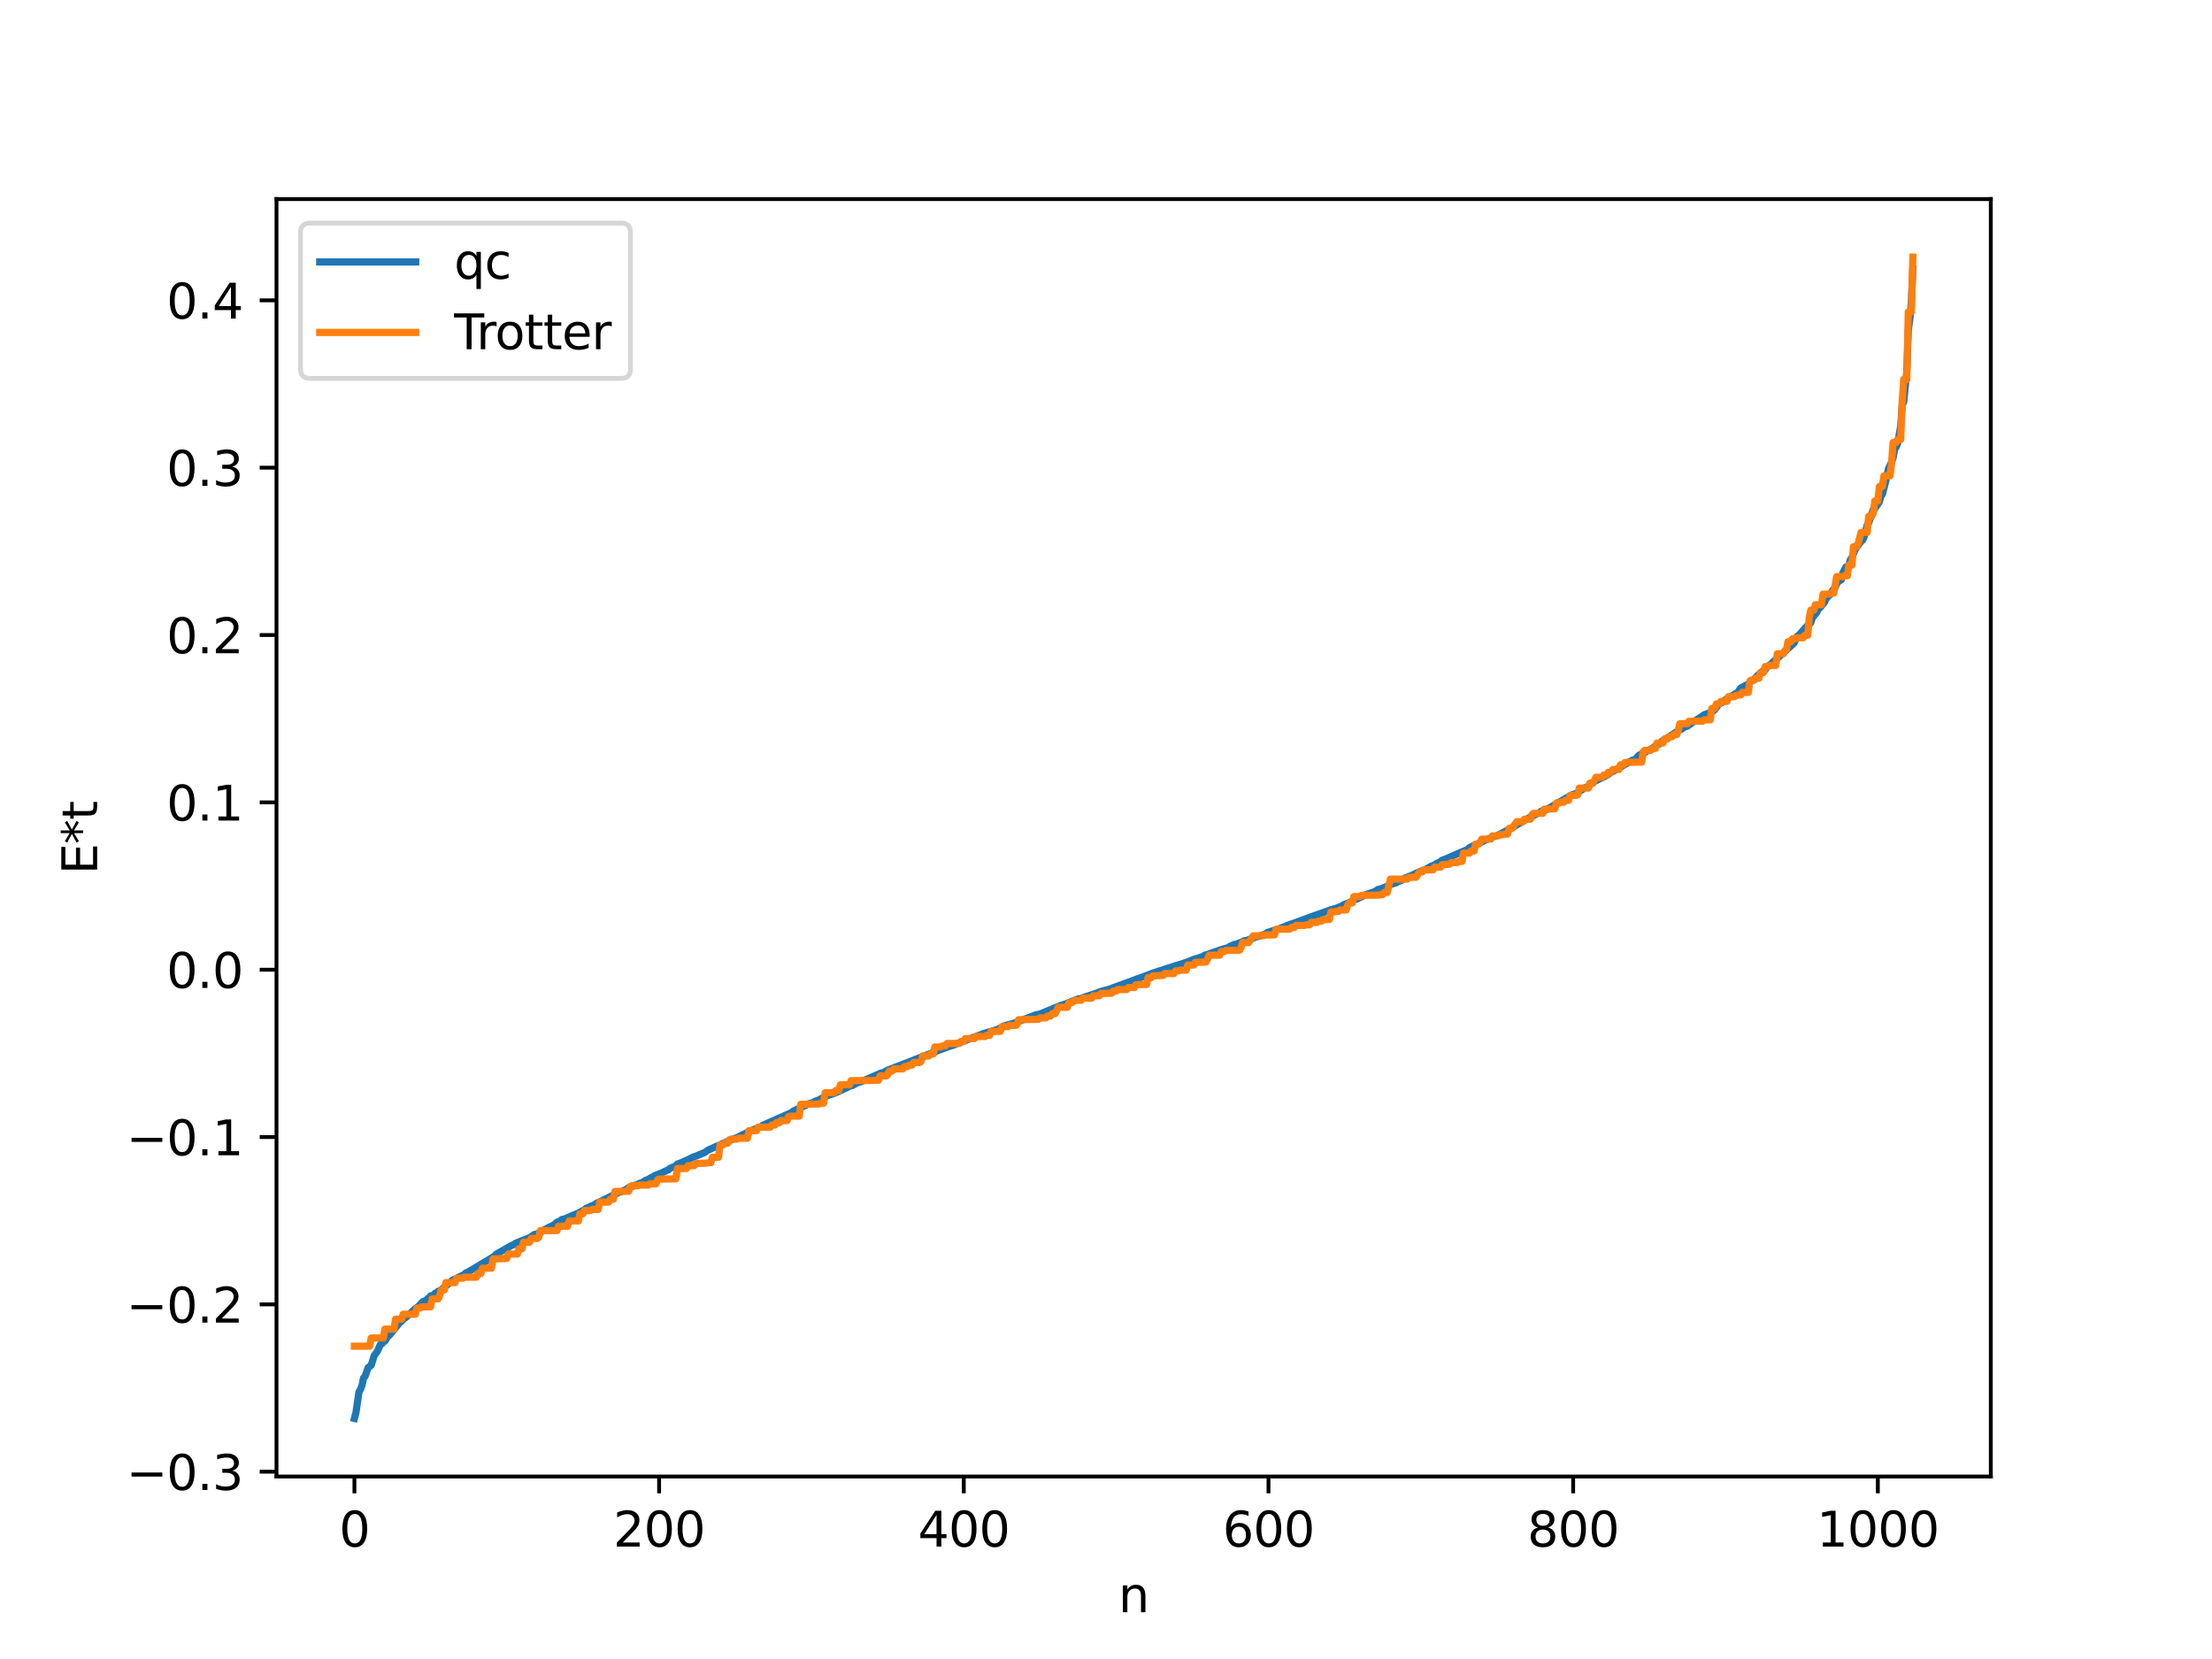 <?xml version="1.0" encoding="utf-8" standalone="no"?>
<!DOCTYPE svg PUBLIC "-//W3C//DTD SVG 1.1//EN"
  "http://www.w3.org/Graphics/SVG/1.1/DTD/svg11.dtd">
<svg xmlns:xlink="http://www.w3.org/1999/xlink" width="460.8pt" height="345.6pt" viewBox="0 0 460.8 345.6" xmlns="http://www.w3.org/2000/svg" version="1.1">
 <defs>
  <style type="text/css">*{stroke-linejoin: round; stroke-linecap: butt}</style>
 </defs>
 <g id="figure_1">
  <g id="patch_1">
   <path d="M 0 345.6 
L 460.8 345.6 
L 460.8 0 
L 0 0 
z
" style="fill: #ffffff"/>
  </g>
  <g id="axes_1">
   <g id="patch_2">
    <path d="M 57.6 307.584 
L 414.72 307.584 
L 414.72 41.472 
L 57.6 41.472 
z
" style="fill: #ffffff"/>
   </g>
   <g id="matplotlib.axis_1">
    <g id="xtick_1">
     <g id="line2d_1">
      <defs>
       <path id="m21f19c7b28" d="M 0 0 
L 0 3.5 
" style="stroke: #000000; stroke-width: 0.8"/>
      </defs>
      <g>
       <use xlink:href="#m21f19c7b28" x="73.833" y="307.584" style="stroke: #000000; stroke-width: 0.8"/>
      </g>
     </g>
     <g id="text_1">
      <!-- 0 -->
      <g transform="translate(70.651 322.182) scale(0.1 -0.1)">
       <defs>
        <path id="DejaVuSans-30" d="M 2034 4250 
Q 1547 4250 1301 3770 
Q 1056 3291 1056 2328 
Q 1056 1369 1301 889 
Q 1547 409 2034 409 
Q 2525 409 2770 889 
Q 3016 1369 3016 2328 
Q 3016 3291 2770 3770 
Q 2525 4250 2034 4250 
z
M 2034 4750 
Q 2819 4750 3233 4129 
Q 3647 3509 3647 2328 
Q 3647 1150 3233 529 
Q 2819 -91 2034 -91 
Q 1250 -91 836 529 
Q 422 1150 422 2328 
Q 422 3509 836 4129 
Q 1250 4750 2034 4750 
z
" transform="scale(0.016)"/>
       </defs>
       <use xlink:href="#DejaVuSans-30"/>
      </g>
     </g>
    </g>
    <g id="xtick_2">
     <g id="line2d_2">
      <g>
       <use xlink:href="#m21f19c7b28" x="137.304" y="307.584" style="stroke: #000000; stroke-width: 0.8"/>
      </g>
     </g>
     <g id="text_2">
      <!-- 200 -->
      <g transform="translate(127.76 322.182) scale(0.1 -0.1)">
       <defs>
        <path id="DejaVuSans-32" d="M 1228 531 
L 3431 531 
L 3431 0 
L 469 0 
L 469 531 
Q 828 903 1448 1529 
Q 2069 2156 2228 2338 
Q 2531 2678 2651 2914 
Q 2772 3150 2772 3378 
Q 2772 3750 2511 3984 
Q 2250 4219 1831 4219 
Q 1534 4219 1204 4116 
Q 875 4013 500 3803 
L 500 4441 
Q 881 4594 1212 4672 
Q 1544 4750 1819 4750 
Q 2544 4750 2975 4387 
Q 3406 4025 3406 3419 
Q 3406 3131 3298 2873 
Q 3191 2616 2906 2266 
Q 2828 2175 2409 1742 
Q 1991 1309 1228 531 
z
" transform="scale(0.016)"/>
       </defs>
       <use xlink:href="#DejaVuSans-32"/>
       <use xlink:href="#DejaVuSans-30" x="63.623"/>
       <use xlink:href="#DejaVuSans-30" x="127.246"/>
      </g>
     </g>
    </g>
    <g id="xtick_3">
     <g id="line2d_3">
      <g>
       <use xlink:href="#m21f19c7b28" x="200.775" y="307.584" style="stroke: #000000; stroke-width: 0.8"/>
      </g>
     </g>
     <g id="text_3">
      <!-- 400 -->
      <g transform="translate(191.231 322.182) scale(0.1 -0.1)">
       <defs>
        <path id="DejaVuSans-34" d="M 2419 4116 
L 825 1625 
L 2419 1625 
L 2419 4116 
z
M 2253 4666 
L 3047 4666 
L 3047 1625 
L 3713 1625 
L 3713 1100 
L 3047 1100 
L 3047 0 
L 2419 0 
L 2419 1100 
L 313 1100 
L 313 1709 
L 2253 4666 
z
" transform="scale(0.016)"/>
       </defs>
       <use xlink:href="#DejaVuSans-34"/>
       <use xlink:href="#DejaVuSans-30" x="63.623"/>
       <use xlink:href="#DejaVuSans-30" x="127.246"/>
      </g>
     </g>
    </g>
    <g id="xtick_4">
     <g id="line2d_4">
      <g>
       <use xlink:href="#m21f19c7b28" x="264.246" y="307.584" style="stroke: #000000; stroke-width: 0.8"/>
      </g>
     </g>
     <g id="text_4">
      <!-- 600 -->
      <g transform="translate(254.702 322.182) scale(0.1 -0.1)">
       <defs>
        <path id="DejaVuSans-36" d="M 2113 2584 
Q 1688 2584 1439 2293 
Q 1191 2003 1191 1497 
Q 1191 994 1439 701 
Q 1688 409 2113 409 
Q 2538 409 2786 701 
Q 3034 994 3034 1497 
Q 3034 2003 2786 2293 
Q 2538 2584 2113 2584 
z
M 3366 4563 
L 3366 3988 
Q 3128 4100 2886 4159 
Q 2644 4219 2406 4219 
Q 1781 4219 1451 3797 
Q 1122 3375 1075 2522 
Q 1259 2794 1537 2939 
Q 1816 3084 2150 3084 
Q 2853 3084 3261 2657 
Q 3669 2231 3669 1497 
Q 3669 778 3244 343 
Q 2819 -91 2113 -91 
Q 1303 -91 875 529 
Q 447 1150 447 2328 
Q 447 3434 972 4092 
Q 1497 4750 2381 4750 
Q 2619 4750 2861 4703 
Q 3103 4656 3366 4563 
z
" transform="scale(0.016)"/>
       </defs>
       <use xlink:href="#DejaVuSans-36"/>
       <use xlink:href="#DejaVuSans-30" x="63.623"/>
       <use xlink:href="#DejaVuSans-30" x="127.246"/>
      </g>
     </g>
    </g>
    <g id="xtick_5">
     <g id="line2d_5">
      <g>
       <use xlink:href="#m21f19c7b28" x="327.717" y="307.584" style="stroke: #000000; stroke-width: 0.8"/>
      </g>
     </g>
     <g id="text_5">
      <!-- 800 -->
      <g transform="translate(318.173 322.182) scale(0.1 -0.1)">
       <defs>
        <path id="DejaVuSans-38" d="M 2034 2216 
Q 1584 2216 1326 1975 
Q 1069 1734 1069 1313 
Q 1069 891 1326 650 
Q 1584 409 2034 409 
Q 2484 409 2743 651 
Q 3003 894 3003 1313 
Q 3003 1734 2745 1975 
Q 2488 2216 2034 2216 
z
M 1403 2484 
Q 997 2584 770 2862 
Q 544 3141 544 3541 
Q 544 4100 942 4425 
Q 1341 4750 2034 4750 
Q 2731 4750 3128 4425 
Q 3525 4100 3525 3541 
Q 3525 3141 3298 2862 
Q 3072 2584 2669 2484 
Q 3125 2378 3379 2068 
Q 3634 1759 3634 1313 
Q 3634 634 3220 271 
Q 2806 -91 2034 -91 
Q 1263 -91 848 271 
Q 434 634 434 1313 
Q 434 1759 690 2068 
Q 947 2378 1403 2484 
z
M 1172 3481 
Q 1172 3119 1398 2916 
Q 1625 2713 2034 2713 
Q 2441 2713 2670 2916 
Q 2900 3119 2900 3481 
Q 2900 3844 2670 4047 
Q 2441 4250 2034 4250 
Q 1625 4250 1398 4047 
Q 1172 3844 1172 3481 
z
" transform="scale(0.016)"/>
       </defs>
       <use xlink:href="#DejaVuSans-38"/>
       <use xlink:href="#DejaVuSans-30" x="63.623"/>
       <use xlink:href="#DejaVuSans-30" x="127.246"/>
      </g>
     </g>
    </g>
    <g id="xtick_6">
     <g id="line2d_6">
      <g>
       <use xlink:href="#m21f19c7b28" x="391.188" y="307.584" style="stroke: #000000; stroke-width: 0.8"/>
      </g>
     </g>
     <g id="text_6">
      <!-- 1000 -->
      <g transform="translate(378.463 322.182) scale(0.1 -0.1)">
       <defs>
        <path id="DejaVuSans-31" d="M 794 531 
L 1825 531 
L 1825 4091 
L 703 3866 
L 703 4441 
L 1819 4666 
L 2450 4666 
L 2450 531 
L 3481 531 
L 3481 0 
L 794 0 
L 794 531 
z
" transform="scale(0.016)"/>
       </defs>
       <use xlink:href="#DejaVuSans-31"/>
       <use xlink:href="#DejaVuSans-30" x="63.623"/>
       <use xlink:href="#DejaVuSans-30" x="127.246"/>
       <use xlink:href="#DejaVuSans-30" x="190.869"/>
      </g>
     </g>
    </g>
    <g id="text_7">
     <!-- n -->
     <g transform="translate(232.991 335.861) scale(0.1 -0.1)">
      <defs>
       <path id="DejaVuSans-6e" d="M 3513 2113 
L 3513 0 
L 2938 0 
L 2938 2094 
Q 2938 2591 2744 2837 
Q 2550 3084 2163 3084 
Q 1697 3084 1428 2787 
Q 1159 2491 1159 1978 
L 1159 0 
L 581 0 
L 581 3500 
L 1159 3500 
L 1159 2956 
Q 1366 3272 1645 3428 
Q 1925 3584 2291 3584 
Q 2894 3584 3203 3211 
Q 3513 2838 3513 2113 
z
" transform="scale(0.016)"/>
      </defs>
      <use xlink:href="#DejaVuSans-6e"/>
     </g>
    </g>
   </g>
   <g id="matplotlib.axis_2">
    <g id="ytick_1">
     <g id="line2d_7">
      <defs>
       <path id="mf5b7353e59" d="M 0 0 
L -3.5 0 
" style="stroke: #000000; stroke-width: 0.8"/>
      </defs>
      <g>
       <use xlink:href="#mf5b7353e59" x="57.6" y="306.584" style="stroke: #000000; stroke-width: 0.8"/>
      </g>
     </g>
     <g id="text_8">
      <!-- −0.3 -->
      <g transform="translate(26.317 310.383) scale(0.1 -0.1)">
       <defs>
        <path id="DejaVuSans-2212" d="M 678 2272 
L 4684 2272 
L 4684 1741 
L 678 1741 
L 678 2272 
z
" transform="scale(0.016)"/>
        <path id="DejaVuSans-2e" d="M 684 794 
L 1344 794 
L 1344 0 
L 684 0 
L 684 794 
z
" transform="scale(0.016)"/>
        <path id="DejaVuSans-33" d="M 2597 2516 
Q 3050 2419 3304 2112 
Q 3559 1806 3559 1356 
Q 3559 666 3084 287 
Q 2609 -91 1734 -91 
Q 1441 -91 1130 -33 
Q 819 25 488 141 
L 488 750 
Q 750 597 1062 519 
Q 1375 441 1716 441 
Q 2309 441 2620 675 
Q 2931 909 2931 1356 
Q 2931 1769 2642 2001 
Q 2353 2234 1838 2234 
L 1294 2234 
L 1294 2753 
L 1863 2753 
Q 2328 2753 2575 2939 
Q 2822 3125 2822 3475 
Q 2822 3834 2567 4026 
Q 2313 4219 1838 4219 
Q 1578 4219 1281 4162 
Q 984 4106 628 3988 
L 628 4550 
Q 988 4650 1302 4700 
Q 1616 4750 1894 4750 
Q 2613 4750 3031 4423 
Q 3450 4097 3450 3541 
Q 3450 3153 3228 2886 
Q 3006 2619 2597 2516 
z
" transform="scale(0.016)"/>
       </defs>
       <use xlink:href="#DejaVuSans-2212"/>
       <use xlink:href="#DejaVuSans-30" x="83.789"/>
       <use xlink:href="#DejaVuSans-2e" x="147.412"/>
       <use xlink:href="#DejaVuSans-33" x="179.199"/>
      </g>
     </g>
    </g>
    <g id="ytick_2">
     <g id="line2d_8">
      <g>
       <use xlink:href="#mf5b7353e59" x="57.6" y="271.724" style="stroke: #000000; stroke-width: 0.8"/>
      </g>
     </g>
     <g id="text_9">
      <!-- −0.2 -->
      <g transform="translate(26.317 275.523) scale(0.1 -0.1)">
       <use xlink:href="#DejaVuSans-2212"/>
       <use xlink:href="#DejaVuSans-30" x="83.789"/>
       <use xlink:href="#DejaVuSans-2e" x="147.412"/>
       <use xlink:href="#DejaVuSans-32" x="179.199"/>
      </g>
     </g>
    </g>
    <g id="ytick_3">
     <g id="line2d_9">
      <g>
       <use xlink:href="#mf5b7353e59" x="57.6" y="236.864" style="stroke: #000000; stroke-width: 0.8"/>
      </g>
     </g>
     <g id="text_10">
      <!-- −0.1 -->
      <g transform="translate(26.317 240.663) scale(0.1 -0.1)">
       <use xlink:href="#DejaVuSans-2212"/>
       <use xlink:href="#DejaVuSans-30" x="83.789"/>
       <use xlink:href="#DejaVuSans-2e" x="147.412"/>
       <use xlink:href="#DejaVuSans-31" x="179.199"/>
      </g>
     </g>
    </g>
    <g id="ytick_4">
     <g id="line2d_10">
      <g>
       <use xlink:href="#mf5b7353e59" x="57.6" y="202.004" style="stroke: #000000; stroke-width: 0.8"/>
      </g>
     </g>
     <g id="text_11">
      <!-- 0.0 -->
      <g transform="translate(34.697 205.803) scale(0.1 -0.1)">
       <use xlink:href="#DejaVuSans-30"/>
       <use xlink:href="#DejaVuSans-2e" x="63.623"/>
       <use xlink:href="#DejaVuSans-30" x="95.41"/>
      </g>
     </g>
    </g>
    <g id="ytick_5">
     <g id="line2d_11">
      <g>
       <use xlink:href="#mf5b7353e59" x="57.6" y="167.143" style="stroke: #000000; stroke-width: 0.8"/>
      </g>
     </g>
     <g id="text_12">
      <!-- 0.1 -->
      <g transform="translate(34.697 170.943) scale(0.1 -0.1)">
       <use xlink:href="#DejaVuSans-30"/>
       <use xlink:href="#DejaVuSans-2e" x="63.623"/>
       <use xlink:href="#DejaVuSans-31" x="95.41"/>
      </g>
     </g>
    </g>
    <g id="ytick_6">
     <g id="line2d_12">
      <g>
       <use xlink:href="#mf5b7353e59" x="57.6" y="132.283" style="stroke: #000000; stroke-width: 0.8"/>
      </g>
     </g>
     <g id="text_13">
      <!-- 0.2 -->
      <g transform="translate(34.697 136.082) scale(0.1 -0.1)">
       <use xlink:href="#DejaVuSans-30"/>
       <use xlink:href="#DejaVuSans-2e" x="63.623"/>
       <use xlink:href="#DejaVuSans-32" x="95.41"/>
      </g>
     </g>
    </g>
    <g id="ytick_7">
     <g id="line2d_13">
      <g>
       <use xlink:href="#mf5b7353e59" x="57.6" y="97.423" style="stroke: #000000; stroke-width: 0.8"/>
      </g>
     </g>
     <g id="text_14">
      <!-- 0.3 -->
      <g transform="translate(34.697 101.222) scale(0.1 -0.1)">
       <use xlink:href="#DejaVuSans-30"/>
       <use xlink:href="#DejaVuSans-2e" x="63.623"/>
       <use xlink:href="#DejaVuSans-33" x="95.41"/>
      </g>
     </g>
    </g>
    <g id="ytick_8">
     <g id="line2d_14">
      <g>
       <use xlink:href="#mf5b7353e59" x="57.6" y="62.563" style="stroke: #000000; stroke-width: 0.8"/>
      </g>
     </g>
     <g id="text_15">
      <!-- 0.4 -->
      <g transform="translate(34.697 66.362) scale(0.1 -0.1)">
       <use xlink:href="#DejaVuSans-30"/>
       <use xlink:href="#DejaVuSans-2e" x="63.623"/>
       <use xlink:href="#DejaVuSans-34" x="95.41"/>
      </g>
     </g>
    </g>
    <g id="text_16">
     <!-- E*t -->
     <g transform="translate(20.238 182.148) rotate(-90) scale(0.1 -0.1)">
      <defs>
       <path id="DejaVuSans-45" d="M 628 4666 
L 3578 4666 
L 3578 4134 
L 1259 4134 
L 1259 2753 
L 3481 2753 
L 3481 2222 
L 1259 2222 
L 1259 531 
L 3634 531 
L 3634 0 
L 628 0 
L 628 4666 
z
" transform="scale(0.016)"/>
       <path id="DejaVuSans-2a" d="M 3009 3897 
L 1888 3291 
L 3009 2681 
L 2828 2375 
L 1778 3009 
L 1778 1831 
L 1422 1831 
L 1422 3009 
L 372 2375 
L 191 2681 
L 1313 3291 
L 191 3897 
L 372 4206 
L 1422 3572 
L 1422 4750 
L 1778 4750 
L 1778 3572 
L 2828 4206 
L 3009 3897 
z
" transform="scale(0.016)"/>
       <path id="DejaVuSans-74" d="M 1172 4494 
L 1172 3500 
L 2356 3500 
L 2356 3053 
L 1172 3053 
L 1172 1153 
Q 1172 725 1289 603 
Q 1406 481 1766 481 
L 2356 481 
L 2356 0 
L 1766 0 
Q 1100 0 847 248 
Q 594 497 594 1153 
L 594 3053 
L 172 3053 
L 172 3500 
L 594 3500 
L 594 4494 
L 1172 4494 
z
" transform="scale(0.016)"/>
      </defs>
      <use xlink:href="#DejaVuSans-45"/>
      <use xlink:href="#DejaVuSans-2a" x="63.184"/>
      <use xlink:href="#DejaVuSans-74" x="113.184"/>
     </g>
    </g>
   </g>
   <g id="line2d_15">
    <path d="M 73.833 295.488 
L 74.15 294.276 
L 74.785 289.951 
L 75.102 289.421 
L 75.42 288.571 
L 75.737 287.047 
L 76.054 286.713 
L 76.689 284.895 
L 77.324 284.429 
L 77.958 282.395 
L 78.593 281.539 
L 79.228 280.101 
L 79.545 279.95 
L 79.862 279.526 
L 80.18 279.358 
L 80.815 278.389 
L 81.132 278.144 
L 83.353 275.426 
L 83.671 275.23 
L 83.988 274.843 
L 84.623 274.364 
L 86.527 272.604 
L 87.162 272.161 
L 88.114 271.134 
L 88.748 270.925 
L 89.066 270.557 
L 89.383 270.377 
L 89.7 269.958 
L 90.335 269.792 
L 90.653 269.407 
L 90.97 269.291 
L 91.287 268.991 
L 91.605 268.898 
L 92.557 268.192 
L 93.191 267.621 
L 93.826 267.123 
L 94.143 266.76 
L 94.778 266.438 
L 95.096 266.399 
L 95.413 266.118 
L 96.682 265.548 
L 97 265.204 
L 97.634 264.906 
L 103.029 261.68 
L 103.347 261.295 
L 105.568 260.016 
L 106.203 259.664 
L 106.52 259.458 
L 106.838 259.393 
L 107.472 258.966 
L 109.377 258.198 
L 110.329 257.829 
L 111.281 257.189 
L 112.233 256.956 
L 112.55 256.8 
L 113.185 256.312 
L 114.137 255.79 
L 115.406 255.164 
L 116.041 254.604 
L 116.358 254.448 
L 116.676 254.433 
L 116.993 254.065 
L 117.628 253.926 
L 118.897 253.366 
L 120.484 252.707 
L 121.436 252.174 
L 121.753 252.087 
L 122.071 251.718 
L 122.705 251.52 
L 123.023 251.281 
L 123.658 251.087 
L 124.292 250.653 
L 125.879 249.91 
L 126.514 249.606 
L 127.466 249.102 
L 128.1 248.824 
L 129.053 248.315 
L 129.37 248.279 
L 130.005 247.962 
L 130.322 247.852 
L 130.957 247.398 
L 131.591 247.253 
L 132.226 246.905 
L 132.861 246.765 
L 133.178 246.528 
L 133.813 246.337 
L 134.448 245.907 
L 135.082 245.672 
L 135.717 245.27 
L 136.034 245.17 
L 136.352 244.925 
L 137.939 244.305 
L 138.891 243.826 
L 139.208 243.74 
L 139.525 243.41 
L 140.16 243.136 
L 140.477 243.055 
L 140.795 242.848 
L 141.112 242.494 
L 141.747 242.276 
L 143.651 241.42 
L 144.286 241.08 
L 144.92 240.873 
L 146.824 240.068 
L 147.459 239.616 
L 149.046 238.887 
L 150.633 238.201 
L 152.854 237.221 
L 153.489 237.001 
L 154.758 236.361 
L 155.393 236.067 
L 156.028 235.733 
L 157.297 235.186 
L 157.615 235.111 
L 157.932 234.896 
L 158.567 234.748 
L 158.884 234.415 
L 164.914 231.761 
L 165.231 231.478 
L 166.5 230.862 
L 167.453 230.42 
L 167.77 230.322 
L 168.087 230.057 
L 169.357 229.672 
L 169.991 229.334 
L 170.309 229.271 
L 171.578 228.583 
L 171.896 228.52 
L 172.213 228.275 
L 173.8 227.771 
L 176.656 226.469 
L 176.973 226.268 
L 177.608 226.124 
L 178.56 225.569 
L 179.195 225.416 
L 183.638 223.496 
L 183.955 223.463 
L 184.907 222.939 
L 189.985 220.975 
L 190.62 220.712 
L 197.284 218.137 
L 198.871 217.652 
L 199.188 217.424 
L 199.505 217.391 
L 200.458 217.009 
L 201.092 216.759 
L 204.9 215.306 
L 206.487 214.844 
L 207.757 214.472 
L 208.391 214.147 
L 208.709 214.06 
L 209.026 213.752 
L 211.248 213.149 
L 215.691 211.436 
L 216.643 211.232 
L 221.086 209.409 
L 221.72 209.231 
L 224.577 208.088 
L 224.894 208.082 
L 226.163 207.633 
L 227.75 207.123 
L 229.337 206.527 
L 229.972 206.356 
L 231.241 206.023 
L 231.876 205.771 
L 239.492 202.973 
L 240.444 202.608 
L 244.887 201.176 
L 246.157 200.796 
L 247.426 200.357 
L 248.696 199.848 
L 249.648 199.564 
L 250.6 199.259 
L 250.917 199.007 
L 251.552 198.837 
L 252.821 198.36 
L 253.773 198.047 
L 254.408 197.815 
L 255.995 197.362 
L 256.312 197.075 
L 256.629 197 
L 256.947 196.806 
L 257.581 196.655 
L 258.851 196.177 
L 259.168 195.98 
L 259.803 195.873 
L 260.755 195.506 
L 261.072 195.439 
L 261.39 195.235 
L 262.024 195.113 
L 263.611 194.571 
L 263.929 194.292 
L 266.467 193.47 
L 268.689 192.586 
L 269.324 192.39 
L 273.132 190.974 
L 276.305 189.872 
L 277.258 189.497 
L 277.575 189.479 
L 277.892 189.308 
L 278.21 189.278 
L 279.162 188.875 
L 279.479 188.78 
L 279.796 188.516 
L 281.383 187.901 
L 282.018 187.45 
L 282.653 187.289 
L 283.287 186.981 
L 284.557 186.363 
L 286.461 185.708 
L 287.096 185.263 
L 287.413 185.231 
L 288.682 184.743 
L 289.317 184.543 
L 289.634 184.269 
L 290.586 183.989 
L 290.904 183.889 
L 291.221 183.664 
L 291.856 183.426 
L 292.808 182.879 
L 293.125 182.803 
L 293.443 182.571 
L 293.76 182.51 
L 295.347 181.747 
L 297.251 180.96 
L 298.203 180.41 
L 298.52 180.347 
L 299.472 179.762 
L 299.79 179.701 
L 300.424 179.196 
L 301.377 178.864 
L 302.011 178.566 
L 302.646 178.279 
L 305.82 176.912 
L 306.137 176.561 
L 308.041 175.671 
L 308.358 175.585 
L 309.31 175.057 
L 310.262 174.673 
L 310.897 174.382 
L 311.849 174.094 
L 314.388 172.754 
L 316.292 171.653 
L 318.514 170.371 
L 320.1 169.548 
L 320.735 169.307 
L 321.053 168.995 
L 322.005 168.743 
L 327.4 165.603 
L 328.352 165.294 
L 330.256 164.062 
L 330.573 163.977 
L 331.208 163.525 
L 331.525 163.199 
L 331.843 163.077 
L 332.16 162.775 
L 334.699 161.55 
L 335.651 160.85 
L 335.968 160.745 
L 336.92 160.168 
L 340.094 158.336 
L 340.411 158.289 
L 340.729 158.122 
L 341.363 157.373 
L 341.998 157.038 
L 342.315 157.006 
L 342.95 156.567 
L 344.537 155.694 
L 344.854 155.363 
L 345.806 154.943 
L 346.124 154.496 
L 347.076 153.843 
L 347.71 153.49 
L 348.345 153.054 
L 349.615 152.195 
L 350.249 151.91 
L 350.884 151.47 
L 351.519 151.263 
L 352.788 150.356 
L 354.692 149.148 
L 355.01 148.896 
L 355.962 148.567 
L 356.914 148.075 
L 357.231 147.84 
L 357.866 146.948 
L 358.183 146.624 
L 358.818 146.32 
L 359.453 145.776 
L 361.991 144.227 
L 362.626 143.331 
L 363.896 142.659 
L 364.213 142.553 
L 364.53 142.159 
L 365.165 141.7 
L 365.482 141.473 
L 366.117 140.748 
L 367.386 139.647 
L 367.704 139.551 
L 368.021 138.985 
L 368.339 138.879 
L 368.656 138.498 
L 368.973 138.338 
L 369.608 137.645 
L 369.925 137.491 
L 370.56 136.855 
L 373.734 133.963 
L 374.368 132.574 
L 374.686 132.383 
L 376.59 130.239 
L 376.907 130.058 
L 377.224 129.716 
L 377.542 128.7 
L 378.177 127.906 
L 378.494 127.521 
L 378.811 126.819 
L 379.129 126.609 
L 380.081 125.436 
L 380.398 124.7 
L 381.033 124.008 
L 381.35 123.799 
L 381.667 123.129 
L 382.302 122.355 
L 382.62 121.595 
L 382.937 121.164 
L 383.572 120.771 
L 383.889 119.388 
L 384.524 118.126 
L 384.841 118.069 
L 385.158 117.618 
L 385.476 116.574 
L 385.793 116.19 
L 386.428 114.514 
L 387.697 112.754 
L 388.015 112.517 
L 388.332 111.832 
L 388.967 109.38 
L 389.284 108.923 
L 390.236 106.13 
L 390.553 105.924 
L 391.505 104.565 
L 391.823 103.375 
L 392.14 102.941 
L 392.775 100.497 
L 393.41 97.624 
L 394.044 96.277 
L 394.362 95.412 
L 394.679 93.616 
L 394.996 93.127 
L 395.314 92.379 
L 395.948 88.777 
L 396.266 84.321 
L 396.583 83.721 
L 397.218 77.494 
L 397.535 68.766 
L 397.853 66.467 
L 398.17 62.978 
L 398.487 56.022 
L 398.487 56.022 
" clip-path="url(#p1a310f7275)" style="fill: none; stroke: #1f77b4; stroke-width: 1.5; stroke-linecap: square"/>
   </g>
   <g id="line2d_16">
    <path d="M 73.833 280.439 
L 77.006 280.439 
L 77.324 278.733 
L 79.862 278.733 
L 80.18 276.871 
L 82.084 276.871 
L 82.401 274.813 
L 83.671 274.813 
L 83.988 273.781 
L 86.527 273.781 
L 86.844 272.503 
L 87.479 272.503 
L 87.796 272.247 
L 89.7 272.247 
L 90.018 270.574 
L 91.287 270.574 
L 91.605 269.848 
L 91.922 268.732 
L 92.557 268.732 
L 92.874 267.197 
L 94.778 267.197 
L 95.096 266.282 
L 96.365 266.282 
L 96.682 266.069 
L 99.221 266.069 
L 99.539 265.305 
L 100.173 265.305 
L 100.491 264.195 
L 102.395 264.195 
L 102.712 262.259 
L 105.568 262.167 
L 105.886 261.243 
L 107.79 261.243 
L 108.107 260.146 
L 108.742 260.146 
L 109.059 258.777 
L 110.329 258.777 
L 110.646 257.998 
L 111.915 257.998 
L 112.233 257.737 
L 112.55 256.369 
L 116.041 256.351 
L 116.358 255.45 
L 118.262 255.45 
L 118.58 254.342 
L 120.484 254.342 
L 120.801 252.85 
L 121.436 252.85 
L 121.753 252.18 
L 123.023 252.18 
L 123.34 251.947 
L 124.61 251.947 
L 124.927 250.418 
L 126.831 250.418 
L 127.148 249.825 
L 127.783 249.825 
L 128.1 248.202 
L 130.957 248.166 
L 131.274 247.183 
L 131.591 247.007 
L 132.861 247.007 
L 133.178 246.883 
L 135.082 246.883 
L 135.4 246.609 
L 136.669 246.609 
L 136.986 245.78 
L 137.304 245.634 
L 140.795 245.579 
L 141.112 243.427 
L 143.016 243.427 
L 143.334 242.833 
L 144.603 242.833 
L 144.92 242.363 
L 147.142 242.308 
L 147.777 242.198 
L 148.094 242.198 
L 148.411 241.078 
L 149.681 241.078 
L 149.998 238.478 
L 150.633 238.478 
L 150.95 238.164 
L 151.585 238.164 
L 151.902 237.454 
L 152.22 237.316 
L 153.489 237.316 
L 153.806 237.123 
L 155.71 237.123 
L 156.028 235.547 
L 157.615 235.54 
L 157.932 234.806 
L 160.471 234.806 
L 160.788 234.361 
L 161.423 234.361 
L 161.74 233.88 
L 162.375 233.88 
L 162.692 233.447 
L 163.962 233.447 
L 164.279 232.588 
L 164.914 232.513 
L 166.5 232.513 
L 166.818 230.043 
L 170.626 229.987 
L 170.943 229.807 
L 171.578 229.807 
L 171.896 227.628 
L 173.8 227.628 
L 174.117 227.161 
L 174.752 227.161 
L 175.069 225.988 
L 176.973 225.988 
L 177.291 225.128 
L 183.003 225.046 
L 183.32 224.146 
L 184.59 224.146 
L 184.907 223.929 
L 185.224 223.126 
L 185.859 223.126 
L 186.177 222.668 
L 188.081 222.668 
L 188.398 222.18 
L 189.033 222.18 
L 189.35 221.886 
L 189.985 221.886 
L 190.302 221.341 
L 191.572 221.341 
L 191.889 221.07 
L 192.206 219.986 
L 193.476 219.986 
L 193.793 219.572 
L 194.428 219.572 
L 194.745 218.098 
L 196.015 218.098 
L 196.332 217.879 
L 196.967 217.879 
L 197.284 217.376 
L 199.823 217.376 
L 200.14 216.962 
L 200.775 216.962 
L 201.092 216.359 
L 202.996 216.359 
L 203.314 215.927 
L 205.218 215.927 
L 205.535 215.662 
L 206.17 215.662 
L 206.487 214.855 
L 208.391 214.855 
L 208.709 213.873 
L 209.978 213.873 
L 210.296 213.62 
L 211.565 213.62 
L 211.882 213.467 
L 212.2 212.425 
L 216.325 212.335 
L 216.643 212.05 
L 217.912 212.05 
L 218.229 211.649 
L 218.864 211.649 
L 219.181 211.166 
L 219.816 211.166 
L 220.451 209.839 
L 222.355 209.839 
L 222.672 208.87 
L 223.307 208.87 
L 223.942 208.375 
L 225.211 208.375 
L 225.529 207.938 
L 227.433 207.938 
L 227.75 207.434 
L 229.02 207.434 
L 229.337 206.955 
L 231.558 206.917 
L 231.876 206.474 
L 232.51 206.474 
L 232.828 206.137 
L 234.732 206.137 
L 235.049 205.722 
L 236.319 205.722 
L 236.636 205.169 
L 237.271 205.097 
L 238.858 205.097 
L 239.175 203.676 
L 239.81 203.676 
L 240.127 203.3 
L 242.348 203.19 
L 242.666 202.807 
L 244.57 202.807 
L 244.887 202.245 
L 245.522 202.245 
L 245.839 202.106 
L 247.109 202.106 
L 247.426 201.028 
L 248.696 201.028 
L 249.013 200.491 
L 251.234 200.403 
L 251.552 199.844 
L 251.869 198.996 
L 254.091 198.982 
L 254.408 198.227 
L 255.043 198.227 
L 255.36 198.005 
L 258.216 197.942 
L 258.534 197.39 
L 258.851 196.358 
L 260.12 196.358 
L 261.072 194.958 
L 263.294 194.897 
L 263.611 194.749 
L 265.515 194.749 
L 265.833 193.585 
L 268.689 193.557 
L 269.006 193.21 
L 269.641 193.21 
L 269.958 192.778 
L 271.862 192.778 
L 272.18 192.65 
L 272.815 192.65 
L 273.132 192.146 
L 274.401 192.146 
L 274.719 191.865 
L 275.353 191.865 
L 275.671 191.543 
L 276.94 191.543 
L 277.258 189.97 
L 277.892 189.97 
L 278.527 189.854 
L 278.844 189.854 
L 279.162 189.568 
L 280.431 189.568 
L 280.748 188.497 
L 281.066 188.102 
L 281.7 188.102 
L 282.018 186.778 
L 283.287 186.778 
L 283.605 186.506 
L 287.096 186.47 
L 287.73 186.383 
L 288.048 186.383 
L 288.365 185.918 
L 289 185.918 
L 289.634 183.143 
L 293.125 183.132 
L 293.443 182.792 
L 294.395 182.745 
L 295.029 182.745 
L 295.664 181.651 
L 296.299 181.651 
L 296.616 181.204 
L 298.52 181.204 
L 298.838 180.642 
L 300.107 180.642 
L 300.424 180.14 
L 302.011 180.029 
L 302.329 179.685 
L 303.598 179.685 
L 303.915 179.452 
L 304.55 179.452 
L 304.867 177.723 
L 306.137 177.723 
L 306.454 177.28 
L 307.089 177.28 
L 307.406 175.848 
L 308.041 175.848 
L 308.358 175.496 
L 308.676 174.807 
L 310.58 174.807 
L 310.897 174.122 
L 312.167 174.122 
L 312.484 173.892 
L 313.119 173.892 
L 313.436 173.757 
L 314.071 173.757 
L 314.388 172.552 
L 315.023 172.552 
L 315.975 171.176 
L 317.244 171.176 
L 317.562 170.646 
L 318.831 170.646 
L 319.148 169.699 
L 319.466 169.444 
L 321.37 169.444 
L 321.687 168.574 
L 323.909 168.485 
L 324.226 167.266 
L 324.861 167.266 
L 325.178 167.098 
L 325.813 167.098 
L 326.13 166.724 
L 326.765 166.724 
L 327.082 165.703 
L 328.352 165.703 
L 328.669 165.565 
L 328.986 164.172 
L 330.891 164.172 
L 331.208 163.129 
L 331.843 163.129 
L 332.477 161.918 
L 333.747 161.918 
L 334.064 161.472 
L 334.699 161.472 
L 335.016 160.889 
L 335.651 160.889 
L 335.968 160.314 
L 337.238 160.314 
L 337.555 159.326 
L 338.19 159.326 
L 338.507 158.836 
L 341.998 158.759 
L 342.315 156.608 
L 342.633 156.3 
L 343.902 156.3 
L 344.22 155.911 
L 344.854 155.911 
L 345.172 154.789 
L 346.441 154.789 
L 346.758 153.931 
L 347.393 153.931 
L 347.71 153.451 
L 348.345 153.451 
L 348.662 153.035 
L 349.297 153.035 
L 349.615 152.129 
L 349.932 150.783 
L 351.519 150.774 
L 351.836 150.249 
L 354.692 150.231 
L 355.01 149.955 
L 356.279 149.955 
L 356.596 147.588 
L 357.231 147.588 
L 357.548 146.622 
L 358.183 146.622 
L 358.5 146.099 
L 359.77 146.099 
L 360.087 145.11 
L 361.357 145.11 
L 361.674 144.856 
L 362.309 144.762 
L 362.626 144.762 
L 362.943 144.235 
L 364.213 144.235 
L 364.53 141.841 
L 364.848 141.663 
L 365.482 141.663 
L 365.8 141.292 
L 366.434 141.292 
L 366.752 140.104 
L 367.386 140.104 
L 367.704 138.858 
L 368.339 138.858 
L 368.656 138.636 
L 369.925 138.636 
L 370.243 136.189 
L 371.512 136.189 
L 371.829 135.533 
L 372.147 135.333 
L 372.464 133.687 
L 373.099 133.687 
L 373.416 133.061 
L 374.051 133.061 
L 374.368 132.857 
L 375.638 132.857 
L 375.955 132.331 
L 376.59 132.331 
L 376.907 128.591 
L 377.224 127.094 
L 377.859 127.094 
L 378.177 125.975 
L 379.446 125.975 
L 379.763 123.77 
L 381.033 123.77 
L 381.35 123.58 
L 381.985 123.58 
L 382.62 120.113 
L 383.889 120.113 
L 384.206 119.947 
L 384.841 119.947 
L 385.158 117.707 
L 385.793 117.707 
L 386.11 113.892 
L 386.745 113.892 
L 387.062 113.294 
L 387.697 110.897 
L 388.967 110.897 
L 389.284 107.563 
L 389.919 107.563 
L 390.236 106.841 
L 390.553 104.365 
L 391.188 104.365 
L 391.505 101.345 
L 392.14 101.345 
L 392.458 99.123 
L 393.727 99.123 
L 394.044 96.67 
L 394.362 92.176 
L 394.996 92.176 
L 395.314 91.561 
L 395.948 91.561 
L 396.266 83.612 
L 396.583 79.05 
L 397.218 79.05 
L 397.535 64.98 
L 398.17 64.98 
L 398.487 53.568 
L 398.487 53.568 
" clip-path="url(#p1a310f7275)" style="fill: none; stroke: #ff7f0e; stroke-width: 1.5; stroke-linecap: square"/>
   </g>
   <g id="patch_3">
    <path d="M 57.6 307.584 
L 57.6 41.472 
" style="fill: none; stroke: #000000; stroke-width: 0.8; stroke-linejoin: miter; stroke-linecap: square"/>
   </g>
   <g id="patch_4">
    <path d="M 414.72 307.584 
L 414.72 41.472 
" style="fill: none; stroke: #000000; stroke-width: 0.8; stroke-linejoin: miter; stroke-linecap: square"/>
   </g>
   <g id="patch_5">
    <path d="M 57.6 307.584 
L 414.72 307.584 
" style="fill: none; stroke: #000000; stroke-width: 0.8; stroke-linejoin: miter; stroke-linecap: square"/>
   </g>
   <g id="patch_6">
    <path d="M 57.6 41.472 
L 414.72 41.472 
" style="fill: none; stroke: #000000; stroke-width: 0.8; stroke-linejoin: miter; stroke-linecap: square"/>
   </g>
   <g id="legend_1">
    <g id="patch_7">
     <path d="M 64.6 78.828 
L 129.342 78.828 
Q 131.342 78.828 131.342 76.828 
L 131.342 48.472 
Q 131.342 46.472 129.342 46.472 
L 64.6 46.472 
Q 62.6 46.472 62.6 48.472 
L 62.6 76.828 
Q 62.6 78.828 64.6 78.828 
z
" style="fill: #ffffff; opacity: 0.8; stroke: #cccccc; stroke-linejoin: miter"/>
    </g>
    <g id="line2d_17">
     <path d="M 66.6 54.57 
L 76.6 54.57 
L 86.6 54.57 
" style="fill: none; stroke: #1f77b4; stroke-width: 1.5; stroke-linecap: square"/>
    </g>
    <g id="text_17">
     <!-- qc -->
     <g transform="translate(94.6 58.07) scale(0.1 -0.1)">
      <defs>
       <path id="DejaVuSans-71" d="M 947 1747 
Q 947 1113 1208 752 
Q 1469 391 1925 391 
Q 2381 391 2643 752 
Q 2906 1113 2906 1747 
Q 2906 2381 2643 2742 
Q 2381 3103 1925 3103 
Q 1469 3103 1208 2742 
Q 947 2381 947 1747 
z
M 2906 525 
Q 2725 213 2448 61 
Q 2172 -91 1784 -91 
Q 1150 -91 751 415 
Q 353 922 353 1747 
Q 353 2572 751 3078 
Q 1150 3584 1784 3584 
Q 2172 3584 2448 3432 
Q 2725 3281 2906 2969 
L 2906 3500 
L 3481 3500 
L 3481 -1331 
L 2906 -1331 
L 2906 525 
z
" transform="scale(0.016)"/>
       <path id="DejaVuSans-63" d="M 3122 3366 
L 3122 2828 
Q 2878 2963 2633 3030 
Q 2388 3097 2138 3097 
Q 1578 3097 1268 2742 
Q 959 2388 959 1747 
Q 959 1106 1268 751 
Q 1578 397 2138 397 
Q 2388 397 2633 464 
Q 2878 531 3122 666 
L 3122 134 
Q 2881 22 2623 -34 
Q 2366 -91 2075 -91 
Q 1284 -91 818 406 
Q 353 903 353 1747 
Q 353 2603 823 3093 
Q 1294 3584 2113 3584 
Q 2378 3584 2631 3529 
Q 2884 3475 3122 3366 
z
" transform="scale(0.016)"/>
      </defs>
      <use xlink:href="#DejaVuSans-71"/>
      <use xlink:href="#DejaVuSans-63" x="63.477"/>
     </g>
    </g>
    <g id="line2d_18">
     <path d="M 66.6 69.249 
L 76.6 69.249 
L 86.6 69.249 
" style="fill: none; stroke: #ff7f0e; stroke-width: 1.5; stroke-linecap: square"/>
    </g>
    <g id="text_18">
     <!-- Trotter -->
     <g transform="translate(94.6 72.749) scale(0.1 -0.1)">
      <defs>
       <path id="DejaVuSans-54" d="M -19 4666 
L 3928 4666 
L 3928 4134 
L 2272 4134 
L 2272 0 
L 1638 0 
L 1638 4134 
L -19 4134 
L -19 4666 
z
" transform="scale(0.016)"/>
       <path id="DejaVuSans-72" d="M 2631 2963 
Q 2534 3019 2420 3045 
Q 2306 3072 2169 3072 
Q 1681 3072 1420 2755 
Q 1159 2438 1159 1844 
L 1159 0 
L 581 0 
L 581 3500 
L 1159 3500 
L 1159 2956 
Q 1341 3275 1631 3429 
Q 1922 3584 2338 3584 
Q 2397 3584 2469 3576 
Q 2541 3569 2628 3553 
L 2631 2963 
z
" transform="scale(0.016)"/>
       <path id="DejaVuSans-6f" d="M 1959 3097 
Q 1497 3097 1228 2736 
Q 959 2375 959 1747 
Q 959 1119 1226 758 
Q 1494 397 1959 397 
Q 2419 397 2687 759 
Q 2956 1122 2956 1747 
Q 2956 2369 2687 2733 
Q 2419 3097 1959 3097 
z
M 1959 3584 
Q 2709 3584 3137 3096 
Q 3566 2609 3566 1747 
Q 3566 888 3137 398 
Q 2709 -91 1959 -91 
Q 1206 -91 779 398 
Q 353 888 353 1747 
Q 353 2609 779 3096 
Q 1206 3584 1959 3584 
z
" transform="scale(0.016)"/>
       <path id="DejaVuSans-65" d="M 3597 1894 
L 3597 1613 
L 953 1613 
Q 991 1019 1311 708 
Q 1631 397 2203 397 
Q 2534 397 2845 478 
Q 3156 559 3463 722 
L 3463 178 
Q 3153 47 2828 -22 
Q 2503 -91 2169 -91 
Q 1331 -91 842 396 
Q 353 884 353 1716 
Q 353 2575 817 3079 
Q 1281 3584 2069 3584 
Q 2775 3584 3186 3129 
Q 3597 2675 3597 1894 
z
M 3022 2063 
Q 3016 2534 2758 2815 
Q 2500 3097 2075 3097 
Q 1594 3097 1305 2825 
Q 1016 2553 972 2059 
L 3022 2063 
z
" transform="scale(0.016)"/>
      </defs>
      <use xlink:href="#DejaVuSans-54"/>
      <use xlink:href="#DejaVuSans-72" x="46.334"/>
      <use xlink:href="#DejaVuSans-6f" x="85.197"/>
      <use xlink:href="#DejaVuSans-74" x="146.379"/>
      <use xlink:href="#DejaVuSans-74" x="185.588"/>
      <use xlink:href="#DejaVuSans-65" x="224.797"/>
      <use xlink:href="#DejaVuSans-72" x="286.32"/>
     </g>
    </g>
   </g>
  </g>
 </g>
 <defs>
  <clipPath id="p1a310f7275">
   <rect x="57.6" y="41.472" width="357.12" height="266.112"/>
  </clipPath>
 </defs>
</svg>
